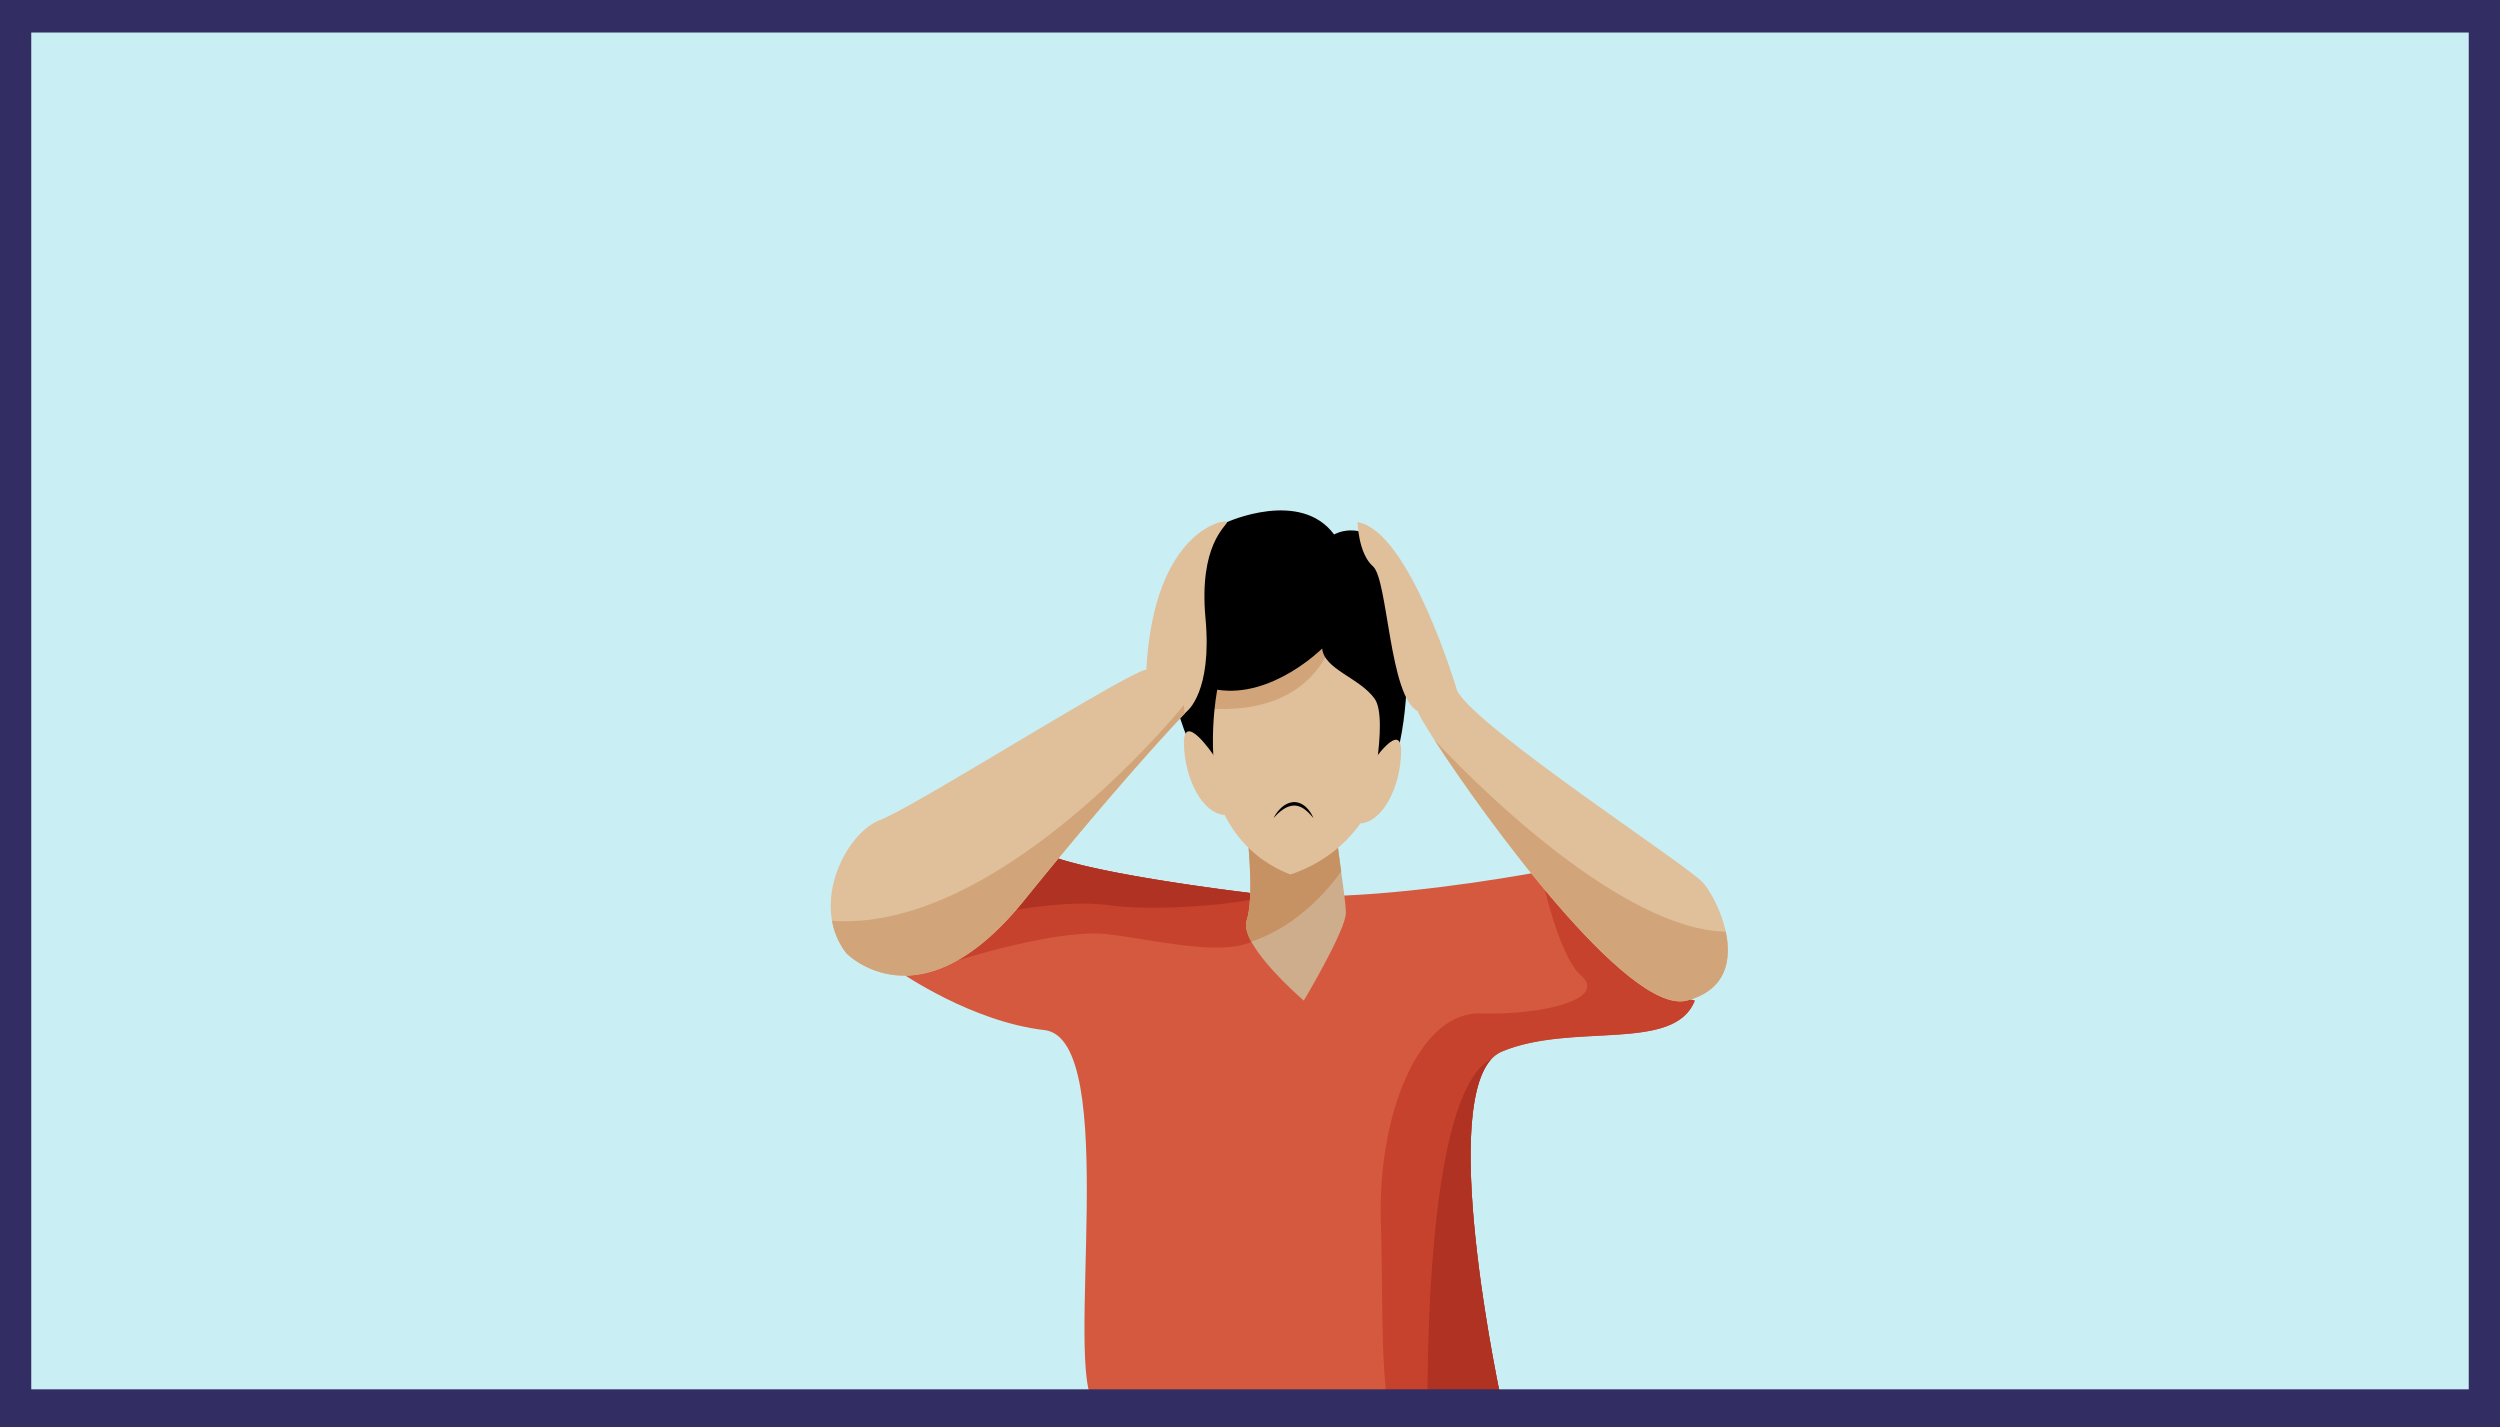<svg xmlns="http://www.w3.org/2000/svg" viewBox="0 0 1920 1096"><defs><style>.cls-1{fill:#c9eff4;}.cls-2{fill:#322d63;}.cls-3{fill:#d5593f;}.cls-4{fill:#c6422c;}.cls-5{fill:#af3222;}.cls-6{fill:#cead8d;}.cls-7{fill:#c69263;}.cls-8{fill:#e0bf9b;}.cls-9{fill:#d1a579;}</style></defs><title>ემოციური ძალადობა</title><g id="Layer_1" data-name="Layer 1"><rect class="cls-1" x="10" y="15" width="1900" height="1071"/><path class="cls-2" d="M1900,20V1071H20V20H1900m20-20H0V1091H1920V0Z" transform="translate(0 5)"/></g><g id="Layer_2" data-name="Layer 2"><path class="cls-3" d="M686.48,738.35l.29.21Z" transform="translate(0 5)"/><path class="cls-3" d="M1301.6,763.46c-15.63,40.27-93.85,16.36-148.06,39s0,270.54,0,270.54H840.72c-24-24.6,20.52-280.06-38.57-286.89-55.42-6.4-108.66-42.82-115.1-47.36,10.92,7.11,26.4.07,42.35-12.71C762.67,699.37,798,647.69,798,647.69c21.89,16.36,159,32.71,159,32.71,15.35,2.28,32.92,3.17,51.46,3.05,63.62-.39,138.64-12.42,174.71-19,13.47-2.42,21.5-4.08,21.5-4.08C1213,741.1,1301.6,763.46,1301.6,763.46Z" transform="translate(0 5)"/><path class="cls-4" d="M1008.42,683.45c-15,13.28-32.6,27.62-44.83,33.82-25.59,13-76.11-.68-113.92-4.83s-114.73,20.33-114.73,20.33-2.12-2.51-5.54-6.72c9.83-7.89,19.85-17.95,29.07-28.23A545.23,545.23,0,0,0,798,647.69c21.9,16.36,159,32.71,159,32.71,6,.89,12.26,1.57,18.82,2.05C986.11,683.22,997.08,683.53,1008.42,683.45Z" transform="translate(0 5)"/><path class="cls-5" d="M975.78,682.45C949,690.54,885.65,694.82,852,690.23c-31.31-4.27-74.5,3.57-93.49,7.59A545.23,545.23,0,0,0,798,647.69C819.87,664,957,680.4,957,680.4,962.93,681.29,969.22,682,975.78,682.45Z" transform="translate(0 5)"/><path class="cls-4" d="M1301.6,763.46c-15.63,40.27-93.85,16.52-148.06,39.17a22.88,22.88,0,0,0-8.51,6.12c-39.51,44.79,8.51,264.25,8.51,264.25h-87.9c-5.25-36.9-3.52-83.56-5.17-140.71-2.31-80.19,28.67-160.39,76.79-159s97.39-11.06,77-29c-14.39-12.68-25.73-55.64-31.15-79.76,13.47-2.42,21.5-4.07,21.5-4.07C1213,741.11,1301.6,763.46,1301.6,763.46Z" transform="translate(0 5)"/><path class="cls-6" d="M1033.62,696.14c0,13.2-32.32,67.32-32.32,67.32S972,738.39,961,718.16c-3.37-6.19-5-11.94-3.53-16.37,6.26-18.87,0-69.2,0-73,0,0,35.06-16,54.74-18.81,7.91-1.11,13.33-.08,13,5-.08,1.35-.1,2.88,0,4.57.2,11.05,2.62,28.85,4.81,44.85C1031.92,678.12,1033.62,690.5,1033.62,696.14Z" transform="translate(0 5)"/><path class="cls-7" d="M1030,664.39c-13,17.85-36.14,42.84-69,53.77-3.37-6.19-5-11.94-3.53-16.37,6.26-18.87,0-69.2,0-73,0,0,35.06-16,54.74-18.8a107,107,0,0,1,13,9.53C1025.43,630.58,1027.85,648.39,1030,664.39Z" transform="translate(0 5)"/><path class="cls-8" d="M927.27,530.66s-16.69,104.44,63.6,135.9c0,0,90.72-23.9,69.86-135.9s-52.54-119.54-65.89-113.25S926.87,482.28,927.27,530.66Z" transform="translate(0 5)"/><path class="cls-9" d="M909.23,536.41s85.95,21.17,113.45-46.59S981.43,458,981.43,458Z" transform="translate(0 5)"/><path d="M1015.43,493.05S977,531.46,934.86,524.7c0,0-9.78,48.33,4.08,93.15,0,0-102.45-165,3.44-221.87,0,0,56.24-25.53,82.21,9.5,0,0,19.7-11.77,39.26,10.34s29.59,160.48-13.12,202c0,0,16.4-70.29,4.94-86.27S1017,509.14,1015.43,493.05Z" transform="translate(0 5)"/><path d="M978.11,623.34a18.38,18.38,0,0,1,.85-1.65,27.59,27.59,0,0,1,2.76-3.92,22.86,22.86,0,0,1,2.17-2.28,18.2,18.2,0,0,1,2.73-2.12,15.06,15.06,0,0,1,3.26-1.63,14.09,14.09,0,0,1,3.65-.74,12.08,12.08,0,0,1,3.69.49,13,13,0,0,1,3.34,1.51c.51.33,1,.68,1.45,1s.87.78,1.28,1.15a19,19,0,0,1,2.11,2.39l.85,1.15c.25.38.47.75.69,1.1a17.13,17.13,0,0,1,1,1.84c.53,1.06.81,1.67.81,1.67s-.44-.48-1.16-1.32c-.35-.44-.82-.93-1.34-1.48s-1.12-1.17-1.78-1.8a9.61,9.61,0,0,0-1.06-.94c-.38-.3-.73-.67-1.15-.95s-.82-.6-1.26-.88-.89-.55-1.35-.79a13.54,13.54,0,0,0-3-1.11,10.33,10.33,0,0,0-3.14-.33,12,12,0,0,0-3.14.55,16.39,16.39,0,0,0-3,1.24,24.91,24.91,0,0,0-2.66,1.65c-.83.59-1.59,1.21-2.29,1.79A45,45,0,0,0,978.11,623.34Z" transform="translate(0 5)"/><path class="cls-8" d="M1295.35,763.46c-44.69,11.41-156.14-141.91-193.81-200.34-8-12.49-12.71-20.64-12.66-21.93,1-22.19,30.25-15.57,30.25-15.57,15.64,29,176.22,133.39,188.73,147.23,5.43,6,14,21.24,17.53,37.7C1330,732,1326.06,755.62,1295.35,763.46Z" transform="translate(0 5)"/><path class="cls-8" d="M1042.64,396s.37,23.94,11.84,34,12.51,100.34,34.41,111.2,30.24-15.56,30.24-15.56S1082.81,402.58,1042.64,396Z" transform="translate(0 5)"/><path class="cls-8" d="M911.62,541.19l-1.83,1.91c-9.17,9.64-52.42,55.82-123.3,143.43C706.21,785.78,649.91,727,649.91,727A56.64,56.64,0,0,1,639,702.15c-5.89-32.89,15.55-69.22,37-77.44,27.11-10.4,188.73-112.93,204.37-115.45,12-1.92,23.93,17.77,28.89,27.15C910.76,539.28,911.62,541.19,911.62,541.19Z" transform="translate(0 5)"/><path class="cls-8" d="M911.63,541.19s19.44-14.69,14.2-71.29S942,399.1,942.38,396s-56.23,4.69-62,113.29C880.34,509.27,884.93,543.65,911.63,541.19Z" transform="translate(0 5)"/><path class="cls-8" d="M931.77,574.63s-23.28-34.57-22.52-7.84,14.27,52.93,31.2,54.12C940.45,620.91,940.68,585.91,931.77,574.63Z" transform="translate(0 5)"/><path class="cls-8" d="M1053.54,581.08s23.28-34.56,22.52-7.83-14.27,52.92-31.2,54.12C1044.86,627.36,1044.63,592.37,1053.54,581.08Z" transform="translate(0 5)"/><path class="cls-9" d="M909.79,543.1c-9.17,9.64-52.42,55.82-123.3,143.43C706.21,785.78,649.91,727,649.91,727A56.64,56.64,0,0,1,639,702.15c129.29,9.38,270.24-165.74,270.24-165.74S909.45,538.85,909.79,543.1Z" transform="translate(0 5)"/><path class="cls-9" d="M1295.35,763.46c-44.69,11.41-156.14-141.91-193.81-200.34,0,0,131.77,145.31,223.85,147.42C1330,732,1326.06,755.62,1295.35,763.46Z" transform="translate(0 5)"/><path class="cls-5" d="M1153.54,1073H1096.3c-.08-65.59,3.93-241.13,48.74-264.42C1105.52,853.37,1153.54,1073,1153.54,1073Z" transform="translate(0 5)"/></g><g id="Layer_3" data-name="Layer 3"><path class="cls-2" d="M1896,19V1062H24V19H1896m24-24H0V1086H1920V-5Z" transform="translate(0 5)"/></g></svg>